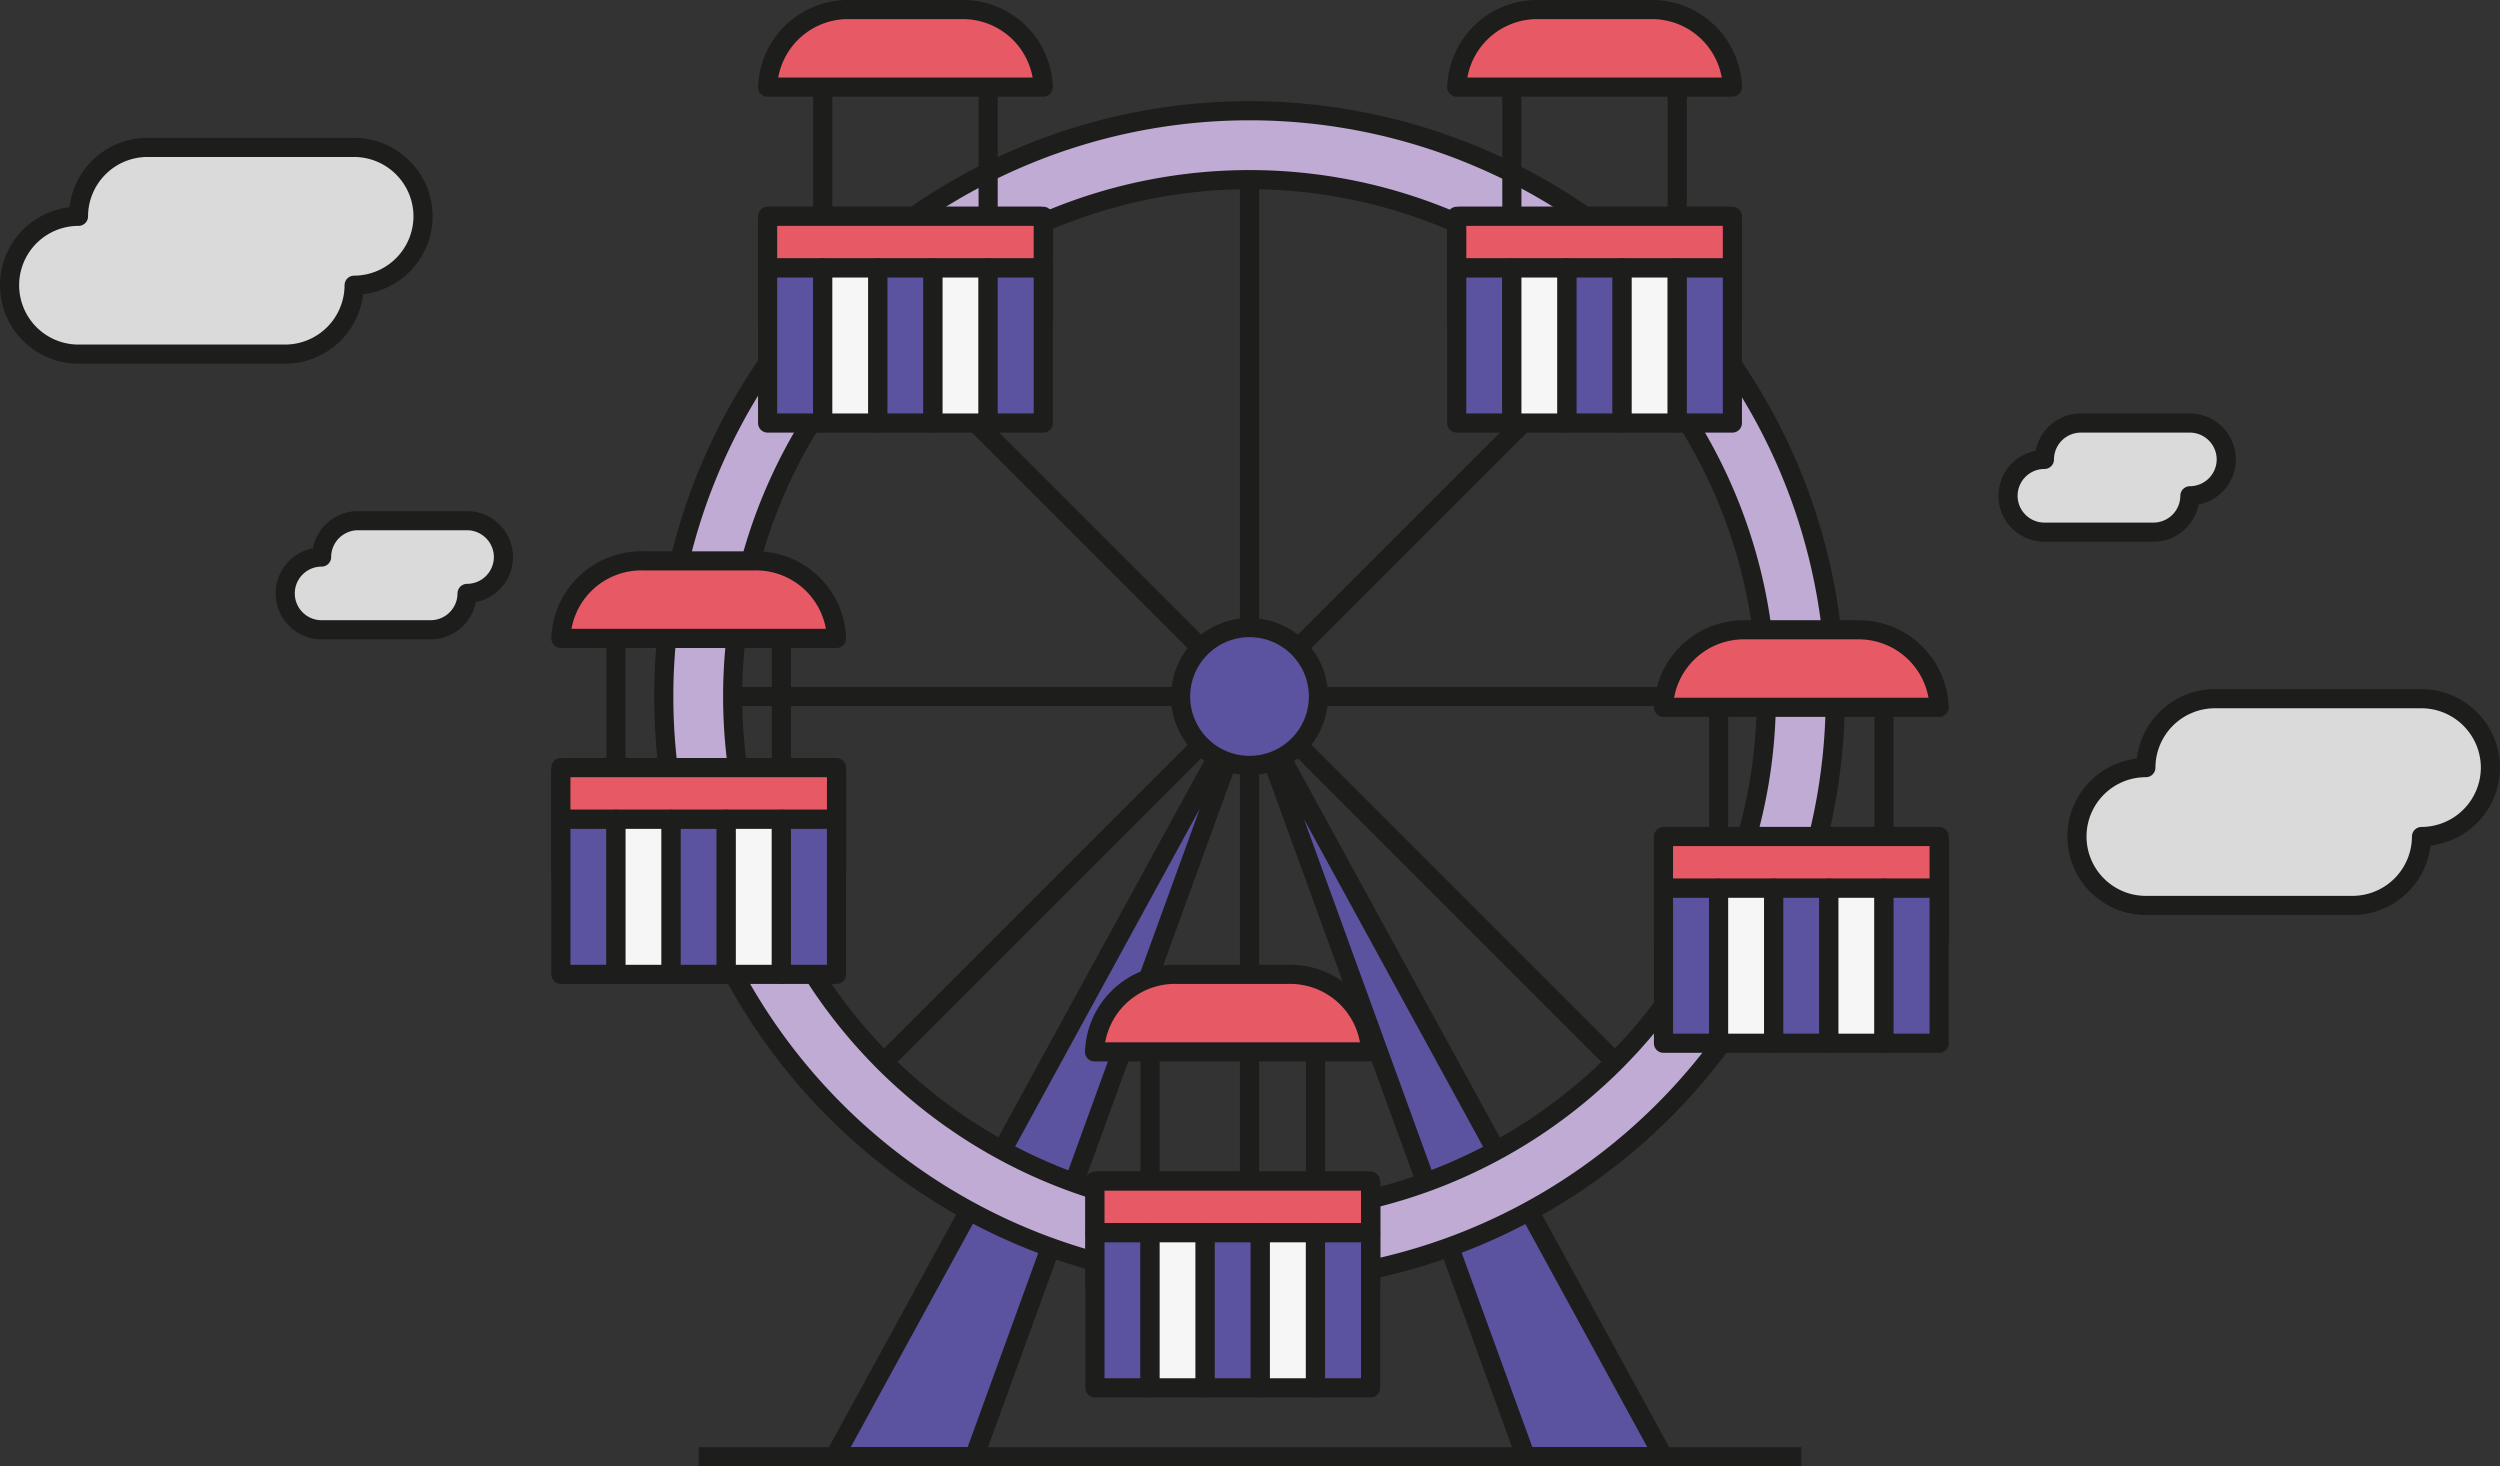 <svg xmlns="http://www.w3.org/2000/svg" viewBox="0 0 261.2 153.2"><rect x="0" y="0" width="261.2" height="153.2" fill="#333333" stroke="none"/><defs><style>.cls-1{fill:#5b539f;}.cls-1,.cls-2,.cls-3,.cls-4,.cls-5{stroke:#1d1d1b;stroke-linejoin:round;stroke-width:2px;}.cls-2{fill:#bfabd4;}.cls-3{fill:#e85966;}.cls-4{fill:#f6f6f6;}.cls-5{fill:#dadada;}</style></defs><title>roe</title><g id="Ebene_2" data-name="Ebene 2"><g id="Ebene_2-2" data-name="Ebene 2"><g id="Beine"><g id="Beine-2" data-name="Beine"><polygon class="cls-1" points="130.5 73 87.2 152.2 101.8 152.2 130.56 73.11 130.5 73"/><polygon class="cls-1" points="130.8 73.55 159.4 152.2 173.8 152.2 130.8 73.55"/></g><line class="cls-2" x1="73" y1="152.2" x2="188.2" y2="152.2"/></g><g id="rad"><line class="cls-1" x1="130.55" y1="15.17" x2="130.55" y2="130.37"/><line class="cls-1" x1="188.15" y1="72.77" x2="72.95" y2="72.77"/><line class="cls-1" x1="171.28" y1="32.04" x2="89.82" y2="113.5"/><line class="cls-1" x1="171.28" y1="113.5" x2="89.82" y2="32.04"/><circle class="cls-1" cx="130.55" cy="72.77" r="7.2"/><path class="cls-2" d="M130.55,11.57a61.2,61.2,0,1,0,61.2,61.2A61.2,61.2,0,0,0,130.55,11.57Zm0,115.2a54,54,0,1,1,54-54A54,54,0,0,1,130.55,126.77Z"/></g><g id="gonde"><path class="cls-3" d="M143.2,109.9h0a8.41,8.41,0,0,0-8.64-8.1H123a8.41,8.41,0,0,0-8.64,8.1h28.8Z"/><line class="cls-3" x1="120.16" y1="109.9" x2="120.16" y2="123.4"/><line class="cls-3" x1="137.44" y1="109.9" x2="137.44" y2="123.4"/><path class="cls-3" d="M114.81,123.4h28a.41.41,0,0,1,.41.41v10.1a9.3,9.3,0,0,1-9.3,9.3H123.7a9.3,9.3,0,0,1-9.3-9.3v-10.1A.41.41,0,0,1,114.81,123.4Z"/><rect class="cls-3" x="114.4" y="123.4" width="28.8" height="5.4"/><rect class="cls-1" x="114.4" y="128.8" width="5.76" height="16.2"/><rect class="cls-4" x="120.16" y="128.8" width="5.76" height="16.2"/><rect class="cls-1" x="125.92" y="128.8" width="5.76" height="16.2"/><rect class="cls-4" x="131.68" y="128.8" width="5.76" height="16.2"/><rect class="cls-1" x="137.44" y="128.8" width="5.76" height="16.2"/></g><g id="gondel"><path class="cls-3" d="M87.4,66.7h0a8.41,8.41,0,0,0-8.64-8.1H67.24a8.41,8.41,0,0,0-8.64,8.1H87.4Z"/><line class="cls-3" x1="64.36" y1="66.7" x2="64.36" y2="80.2"/><line class="cls-3" x1="81.64" y1="66.7" x2="81.64" y2="80.2"/><path class="cls-3" d="M59,80.2H87a.41.41,0,0,1,.41.41V90.7a9.3,9.3,0,0,1-9.3,9.3H67.9a9.3,9.3,0,0,1-9.3-9.3V80.61A.41.41,0,0,1,59,80.2Z"/><rect class="cls-3" x="58.6" y="80.2" width="28.8" height="5.4"/><rect class="cls-1" x="58.6" y="85.6" width="5.76" height="16.2"/><rect class="cls-4" x="64.36" y="85.6" width="5.76" height="16.2"/><rect class="cls-1" x="70.12" y="85.6" width="5.76" height="16.2"/><rect class="cls-4" x="75.88" y="85.6" width="5.76" height="16.2"/><rect class="cls-1" x="81.64" y="85.6" width="5.76" height="16.2"/></g><g id="gondel-2" data-name="gondel"><path class="cls-3" d="M202.6,73.9h0A8.41,8.41,0,0,0,194,65.8H182.44a8.41,8.41,0,0,0-8.64,8.1h28.8Z"/><line class="cls-3" x1="179.56" y1="73.9" x2="179.56" y2="87.4"/><line class="cls-3" x1="196.84" y1="73.9" x2="196.84" y2="87.4"/><path class="cls-3" d="M174.21,87.4h28a.41.41,0,0,1,.41.41V97.9a9.3,9.3,0,0,1-9.3,9.3H183.1a9.3,9.3,0,0,1-9.3-9.3V87.81A.41.41,0,0,1,174.21,87.4Z"/><rect class="cls-3" x="173.8" y="87.4" width="28.8" height="5.4"/><rect class="cls-1" x="173.8" y="92.8" width="5.76" height="16.2"/><rect class="cls-4" x="179.56" y="92.8" width="5.76" height="16.2"/><rect class="cls-1" x="185.32" y="92.8" width="5.76" height="16.2"/><rect class="cls-4" x="191.08" y="92.8" width="5.76" height="16.2"/><rect class="cls-1" x="196.84" y="92.8" width="5.76" height="16.2"/></g><g id="gondel-3" data-name="gondel"><path class="cls-3" d="M109,9.1h0A8.41,8.41,0,0,0,100.36,1H88.84A8.41,8.41,0,0,0,80.2,9.1H109Z"/><line class="cls-3" x1="85.96" y1="9.1" x2="85.96" y2="22.6"/><line class="cls-3" x1="103.24" y1="9.1" x2="103.24" y2="22.6"/><path class="cls-3" d="M80.61,22.6h28A.41.41,0,0,1,109,23V33.1a9.3,9.3,0,0,1-9.3,9.3H89.5a9.3,9.3,0,0,1-9.3-9.3V23A.41.41,0,0,1,80.61,22.6Z"/><rect class="cls-3" x="80.2" y="22.6" width="28.8" height="5.4"/><rect class="cls-1" x="80.2" y="28" width="5.76" height="16.2"/><rect class="cls-4" x="85.96" y="28" width="5.76" height="16.2"/><rect class="cls-1" x="91.72" y="28" width="5.76" height="16.2"/><rect class="cls-4" x="97.48" y="28" width="5.76" height="16.2"/><rect class="cls-1" x="103.24" y="28" width="5.76" height="16.2"/></g><path class="cls-3" d="M181,9.1h0A8.41,8.41,0,0,0,172.36,1H160.84a8.41,8.41,0,0,0-8.64,8.1H181Z"/><line class="cls-3" x1="157.96" y1="9.1" x2="157.96" y2="22.6"/><line class="cls-3" x1="175.24" y1="9.1" x2="175.24" y2="22.6"/><path class="cls-3" d="M152.61,22.6h28A.41.41,0,0,1,181,23V33.1a9.3,9.3,0,0,1-9.3,9.3H161.5a9.3,9.3,0,0,1-9.3-9.3V23A.41.41,0,0,1,152.61,22.6Z"/><rect class="cls-3" x="152.2" y="22.6" width="28.8" height="5.4"/><rect class="cls-1" x="152.2" y="28" width="5.76" height="16.2"/><rect class="cls-4" x="157.96" y="28" width="5.76" height="16.2"/><rect class="cls-1" x="163.72" y="28" width="5.76" height="16.2"/><rect class="cls-4" x="169.48" y="28" width="5.76" height="16.2"/><rect class="cls-1" x="175.24" y="28" width="5.76" height="16.2"/><path id="wolke" class="cls-5" d="M37,15.4H15.4a7.22,7.22,0,0,0-7.2,7.2h0A7.2,7.2,0,0,0,8.2,37H29.8A7.22,7.22,0,0,0,37,29.8a7.22,7.22,0,0,0,7.2-7.2h0A7.22,7.22,0,0,0,37,15.4Z"/><path id="wolke-2" data-name="wolke" class="cls-5" d="M253,73H231.4a7.22,7.22,0,0,0-7.2,7.2h0a7.2,7.2,0,1,0,0,14.4h21.6a7.22,7.22,0,0,0,7.2-7.2,7.22,7.22,0,0,0,7.2-7.2h0A7.22,7.22,0,0,0,253,73Z"/><path id="wolke-3" data-name="wolke" class="cls-5" d="M48.8,54.4H37.4a3.81,3.81,0,0,0-3.8,3.8h0a3.8,3.8,0,0,0,0,7.6H45A3.81,3.81,0,0,0,48.8,62a3.81,3.81,0,0,0,3.8-3.8h0A3.81,3.81,0,0,0,48.8,54.4Z"/><path id="wolke-4" data-name="wolke" class="cls-5" d="M228.8,44.2H217.4a3.81,3.81,0,0,0-3.8,3.8h0a3.8,3.8,0,1,0,0,7.6H225a3.81,3.81,0,0,0,3.8-3.8,3.81,3.81,0,0,0,3.8-3.8h0A3.81,3.81,0,0,0,228.8,44.2Z"/></g></g></svg>